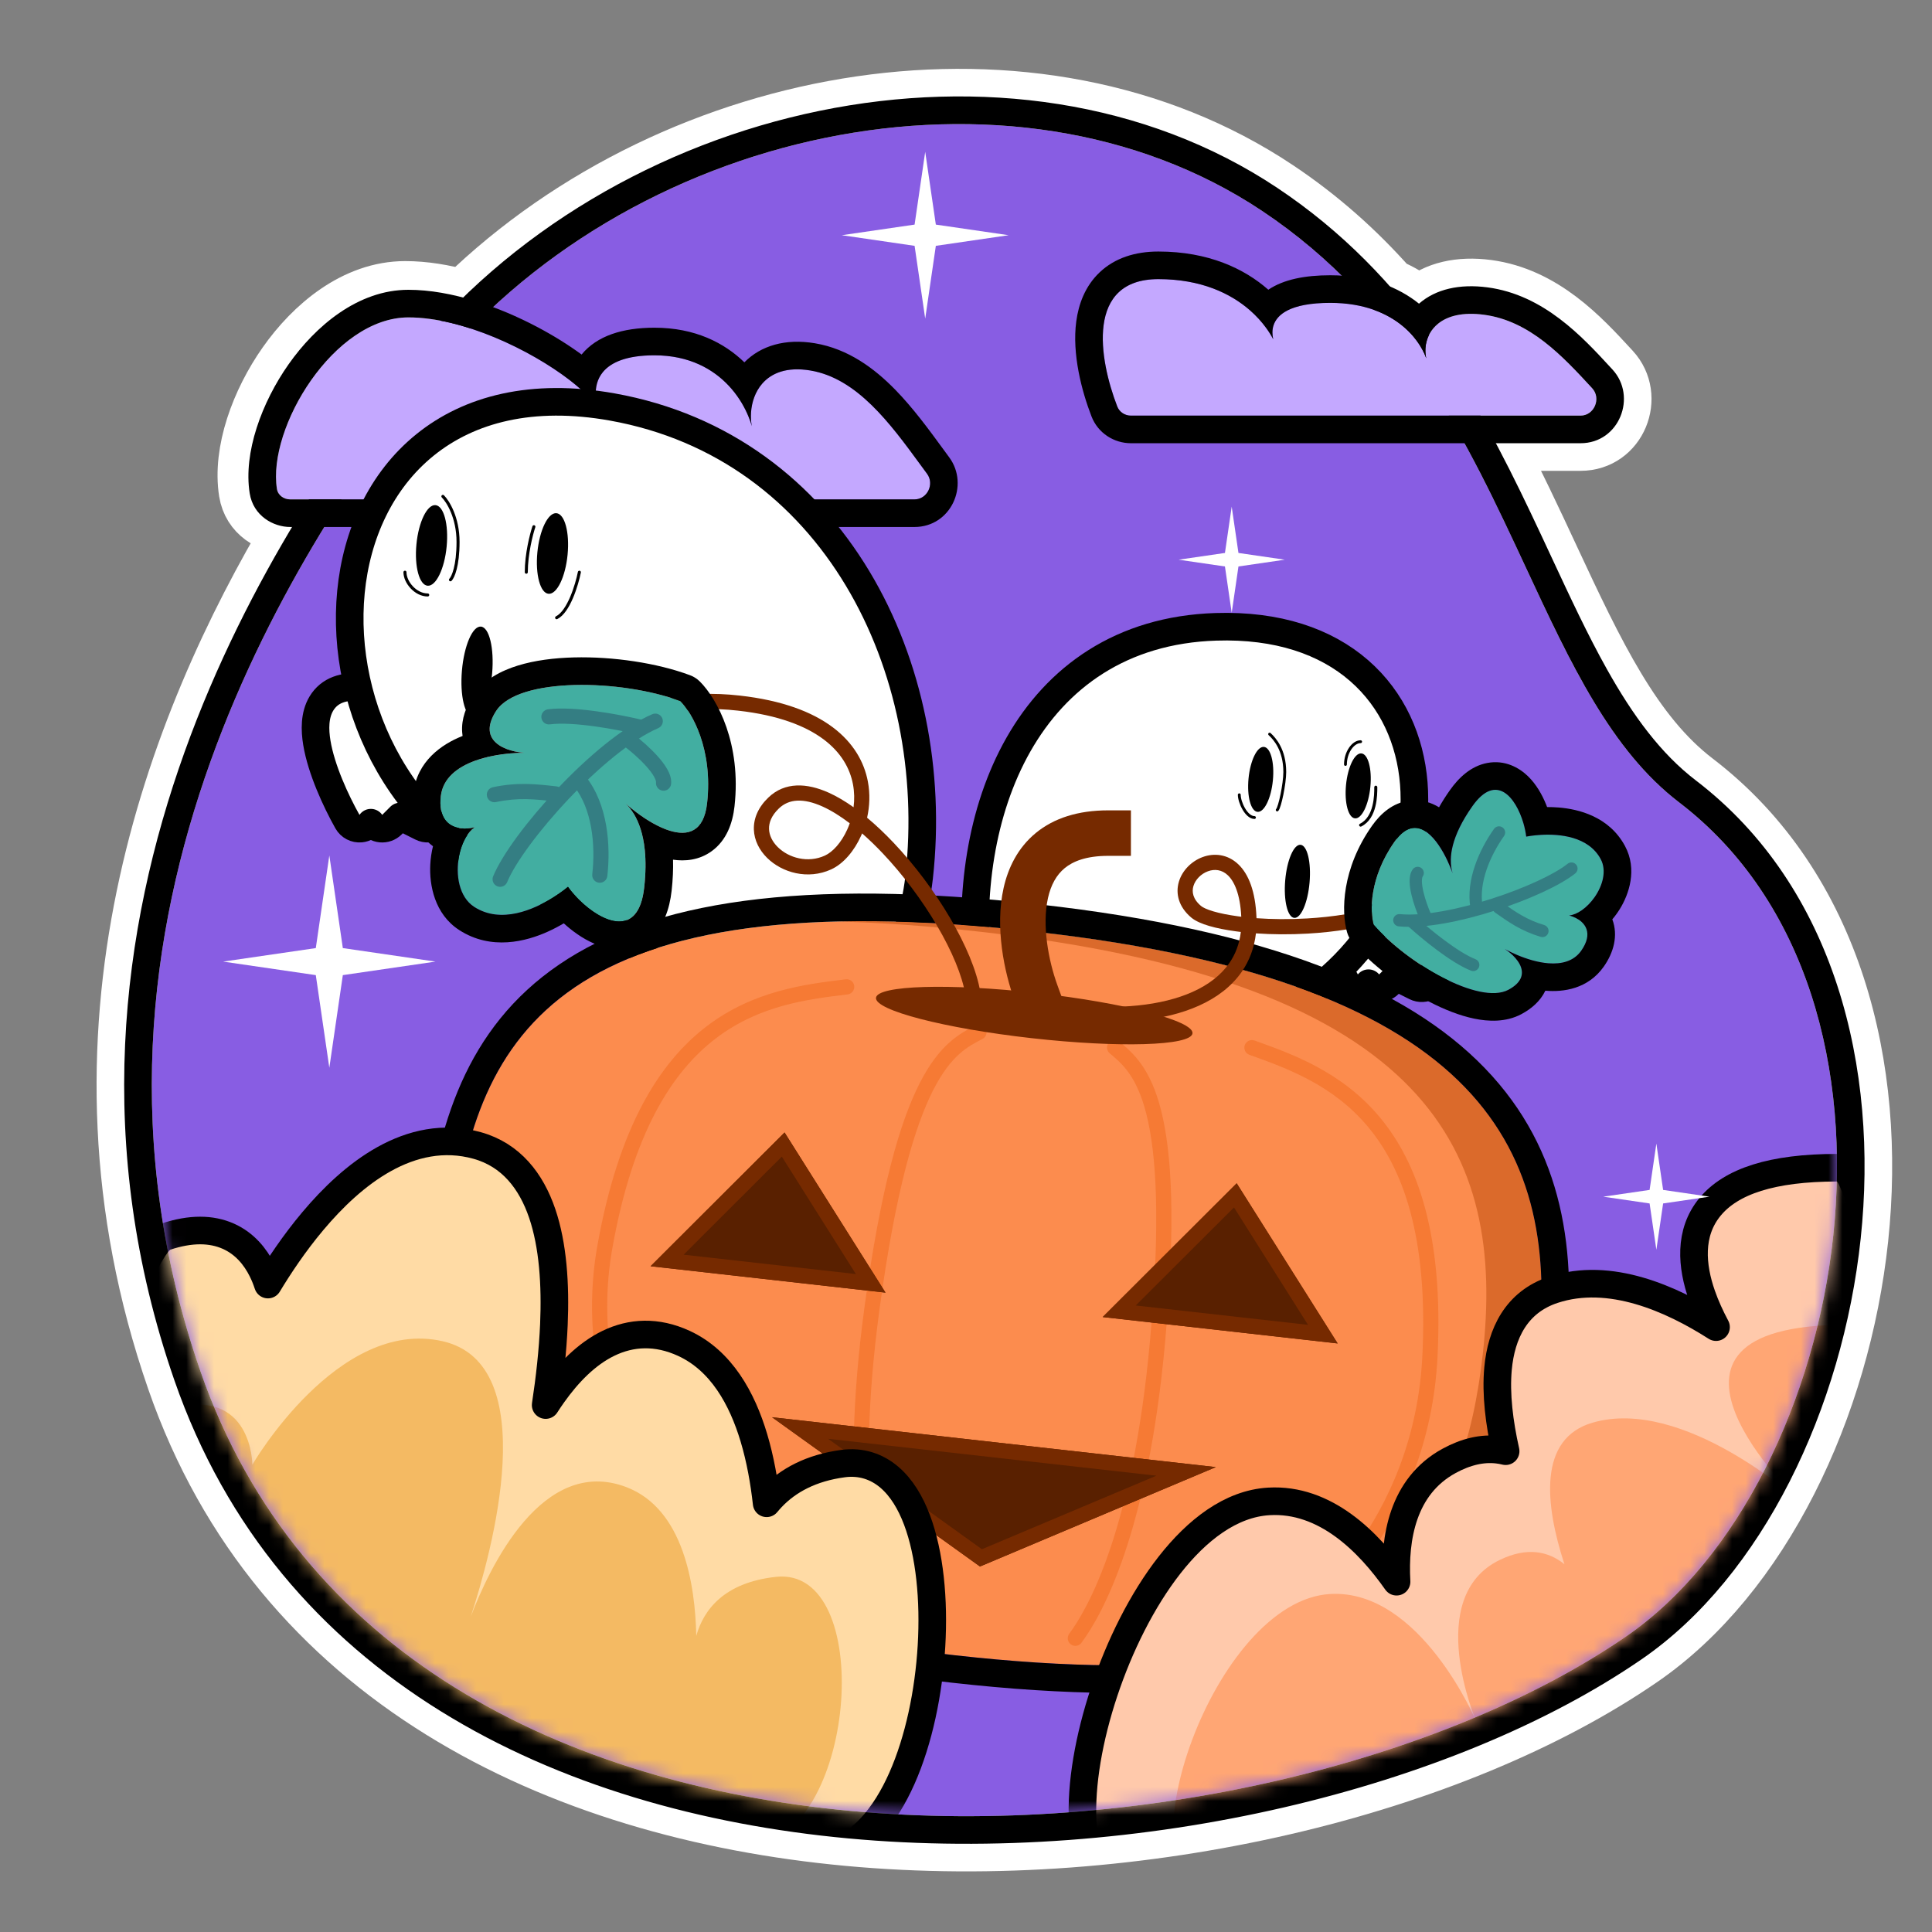 <svg width="140" height="140" viewBox="0 0 140 140" fill="none" xmlns="http://www.w3.org/2000/svg">
<rect x="0" y="0" width="140" height="140" fill="#808080" stroke="none"/>
<path d="M20.8 38.108H21.212C12.629 52.45 3.871 74.736 12.633 100.01C20.136 121.655 40.305 131.256 61.457 133.217C82.585 135.176 105.325 129.61 118.961 120.235C127.708 114.222 133.525 102.052 134.833 89.749C136.143 77.422 132.987 64.275 122.889 56.553C118.423 53.138 115.685 47.37 112.411 40.34L112.394 40.302C111.167 37.669 109.874 34.893 108.397 32.118H114.532C117.346 32.118 118.648 28.734 116.849 26.781C116.8 26.728 116.751 26.675 116.702 26.621C114.673 24.416 111.863 21.363 107.793 20.824C105.767 20.556 104.037 20.948 102.826 22.005C102.238 21.533 101.542 21.105 100.729 20.763C98.433 18.17 95.756 15.747 92.561 13.617C75.057 1.948 49.182 6.366 33.572 21.547C32.183 21.163 30.748 20.92 29.361 20.92C25.697 20.92 22.616 23.561 20.676 26.319C18.729 29.087 17.392 32.722 17.857 35.663C18.116 37.302 19.571 38.108 20.8 38.108Z" fill="white" stroke="white" stroke-width="4"/>
<path d="M91.452 15.281C73.319 3.192 45.294 9.237 31.007 27.37C22.398 38.543 3.093 66.385 14.522 99.354C28.809 140.567 91.452 136.72 117.828 118.587C134.06 107.427 140.357 72.429 121.674 58.142C110.292 49.438 109.585 27.37 91.452 15.281Z" fill="#885DE3"/>
<path fill-rule="evenodd" clip-rule="evenodd" d="M29.423 26.149L29.436 26.132C44.267 7.309 73.429 0.862 92.561 13.617C102.105 19.98 107.007 28.948 110.9 37.121C111.433 38.238 111.942 39.333 112.44 40.402C113.789 43.298 115.052 46.009 116.445 48.496C118.336 51.872 120.354 54.615 122.889 56.553C132.987 64.275 136.143 77.422 134.833 89.749C133.525 102.052 127.707 114.222 118.961 120.235C105.325 129.61 82.585 135.176 61.457 133.217C40.305 131.256 20.136 121.655 12.633 100.01C0.832 65.971 20.796 37.346 29.423 26.149ZM31.007 27.37C22.398 38.543 3.093 66.385 14.522 99.354C28.809 140.567 91.452 136.72 117.828 118.587C134.06 107.427 140.357 72.429 121.674 58.142C116.739 54.368 113.81 48.081 110.598 41.184C106.402 32.176 101.722 22.128 91.452 15.281C73.319 3.192 45.294 9.237 31.007 27.37Z" fill="black"/>
<path d="M80.96 29.453C79.63 26.011 78.666 20.227 83.941 20.227C88.791 20.227 91.311 22.778 92.264 24.585C91.984 23.411 92.588 21.947 96.396 21.947C100.866 21.947 102.827 24.47 103.351 25.966C103.012 24.511 103.978 22.337 107.531 22.807C110.86 23.248 113.23 25.805 115.378 28.136C116.05 28.866 115.524 30.118 114.532 30.118H81.951C81.515 30.118 81.117 29.861 80.96 29.453Z" fill="#C4A8FF"/>
<path fill-rule="evenodd" clip-rule="evenodd" d="M92.264 24.585C92.187 24.262 92.177 23.916 92.282 23.585C92.413 23.176 92.721 22.789 93.297 22.494C93.946 22.162 94.935 21.947 96.396 21.947C98.836 21.947 100.529 22.699 101.648 23.625C102.205 24.086 102.62 24.59 102.914 25.066C103.112 25.386 103.255 25.693 103.351 25.966C103.278 25.654 103.265 25.31 103.325 24.966C103.421 24.413 103.703 23.86 104.224 23.444C104.894 22.908 105.96 22.599 107.531 22.807C110.86 23.248 113.23 25.805 115.378 28.136C116.05 28.866 115.524 30.118 114.532 30.118H81.951C81.515 30.118 81.117 29.861 80.96 29.453C79.63 26.011 78.666 20.227 83.941 20.227C87.033 20.227 89.178 21.264 90.574 22.484C91.041 22.892 91.424 23.321 91.731 23.739C91.945 24.03 92.122 24.316 92.264 24.585ZM91.907 20.994C93.026 20.244 94.567 19.947 96.396 19.947C99.267 19.947 101.37 20.835 102.826 22.005C104.036 20.948 105.767 20.556 107.793 20.824C111.863 21.363 114.673 24.416 116.702 26.621C116.751 26.675 116.8 26.728 116.849 26.781C118.648 28.734 117.346 32.118 114.532 32.118H81.951C80.739 32.118 79.567 31.399 79.094 30.174C78.387 28.344 77.672 25.658 77.991 23.283C78.156 22.057 78.621 20.74 79.689 19.731C80.779 18.7 82.248 18.227 83.941 18.227C87.571 18.227 90.174 19.471 91.907 20.994Z" fill="black"/>
<path d="M20.068 35.431C19.366 30.99 24.204 23 29.596 23C34.942 23 42.037 27.328 43.381 29.686C42.839 28.143 43.049 25.747 47.421 25.747C51.957 25.747 53.946 28.971 54.478 30.883C54.134 29.023 55.114 26.246 58.719 26.846C62.355 27.453 64.864 31.191 67.177 34.331C67.73 35.082 67.196 36.188 66.264 36.188H21.036C20.568 36.188 20.141 35.893 20.068 35.431Z" fill="#C4A8FF"/>
<path fill-rule="evenodd" clip-rule="evenodd" d="M43.38 29.686C43.275 29.384 43.197 29.049 43.175 28.707C43.135 28.108 43.26 27.484 43.687 26.964C44.266 26.26 45.398 25.747 47.42 25.747C49.953 25.747 51.691 26.752 52.826 27.972C53.417 28.608 53.844 29.302 54.134 29.944C54.284 30.276 54.397 30.594 54.478 30.883C54.42 30.569 54.399 30.229 54.423 29.884C54.473 29.151 54.721 28.394 55.226 27.809C55.894 27.035 57.013 26.562 58.719 26.846C62.114 27.412 64.526 30.709 66.714 33.7C66.869 33.912 67.023 34.123 67.177 34.331C67.73 35.082 67.196 36.188 66.264 36.188H21.036C20.568 36.188 20.141 35.893 20.068 35.431C19.366 30.99 24.204 23 29.596 23C33.536 23 38.426 25.351 41.264 27.531C41.873 28 42.388 28.46 42.778 28.887C43.036 29.17 43.24 29.439 43.38 29.686ZM42.144 25.691C43.257 24.333 45.12 23.747 47.42 23.747C50.377 23.747 52.492 24.851 53.94 26.255C55.137 25.043 56.913 24.518 59.048 24.874C61.466 25.277 63.367 26.698 64.875 28.241C66.172 29.569 67.33 31.153 68.338 32.532C68.491 32.742 68.641 32.947 68.787 33.145C70.264 35.151 68.916 38.188 66.264 38.188H21.036C19.806 38.188 18.351 37.382 18.093 35.743C17.628 32.802 18.964 29.167 20.911 26.4C22.852 23.641 25.932 21 29.596 21C32.73 21 36.176 22.241 38.922 23.689C40.102 24.312 41.202 24.998 42.144 25.691Z" fill="black"/>
<path d="M25.177 59.539C25.371 59.883 25.75 60.081 26.143 60.044C26.443 60.015 26.708 59.855 26.873 59.615C27.039 59.857 27.305 60.014 27.598 60.044C27.896 60.073 28.192 59.967 28.404 59.755L28.993 59.166L30.547 59.943C30.857 60.098 31.225 60.081 31.52 59.899C31.814 59.717 31.994 59.395 31.994 59.048C31.994 57.67 31.733 55.574 30.92 53.727C30.107 51.88 28.639 50.088 26.159 49.812C24.933 49.676 23.874 50.009 23.29 50.981C22.785 51.821 22.806 52.894 22.96 53.826C23.277 55.748 24.334 58.04 25.177 59.539Z" fill="white" stroke="black" stroke-width="2" stroke-linecap="round" stroke-linejoin="round"/>
<path d="M48.162 92.305C48.024 92.813 48.303 93.341 48.801 93.513C49.299 93.685 49.845 93.441 50.049 92.956C50.268 92.435 50.479 91.905 50.681 91.365C51.428 89.875 52.679 88.096 54.21 86.051C54.707 85.387 55.234 84.695 55.777 83.981C56.899 82.507 58.093 80.938 59.25 79.323C62.677 74.538 65.994 69.064 66.606 63.555C68.292 48.385 60.431 32.361 44.358 29.49C38.569 28.457 34.014 29.64 30.795 32.244C27.593 34.834 25.837 38.729 25.432 42.894C24.623 51.19 29.146 60.903 38.9 64.386C45.901 66.886 49.177 71.094 50.351 75.755C51.539 80.477 50.606 85.814 48.843 90.569C48.551 91.161 48.316 91.742 48.162 92.305Z" fill="white" stroke="black" stroke-width="2" stroke-linecap="round" stroke-linejoin="round"/>
<path d="M32.093 35.969C32.459 36.336 33.192 37.508 33.192 39.267C33.192 41.025 32.825 41.831 32.642 42.014" stroke="black" stroke-width="0.22" stroke-linecap="round" stroke-linejoin="round"/>
<path d="M29.345 41.465C29.345 42.197 30.114 43.113 30.994 43.113" stroke="black" stroke-width="0.22" stroke-linecap="round" stroke-linejoin="round"/>
<path d="M38.687 38.167C38.504 38.717 38.137 40.146 38.137 41.465" stroke="black" stroke-width="0.22" stroke-linecap="round" stroke-linejoin="round"/>
<path d="M41.984 41.465C41.8 42.38 41.214 44.322 40.335 44.761" stroke="black" stroke-width="0.22" stroke-linecap="round" stroke-linejoin="round"/>
<ellipse rx="1.098" ry="2.935" transform="matrix(0.997 0.076 -0.096 0.995 31.271 39.524)" fill="black"/>
<ellipse cx="34.568" cy="48.69" rx="1.099" ry="3.297" transform="rotate(4.897 34.568 48.69)" fill="black"/>
<ellipse rx="1.098" ry="2.935" transform="matrix(0.997 0.076 -0.096 0.995 40.035 40.108)" fill="black"/>
<path d="M97.523 71.1C97.717 71.445 98.096 71.643 98.489 71.606C98.758 71.58 99 71.447 99.166 71.246C99.333 71.449 99.575 71.579 99.839 71.605C100.137 71.635 100.433 71.529 100.645 71.317L101.164 70.798L102.577 71.505C102.887 71.66 103.255 71.643 103.55 71.461C103.845 71.279 104.024 70.957 104.024 70.61C104.024 69.314 103.779 67.342 103.013 65.603C102.247 63.863 100.859 62.161 98.505 61.9C97.342 61.771 96.321 62.087 95.757 63.025C95.273 63.832 95.295 64.856 95.44 65.732C95.738 67.542 96.732 69.695 97.523 71.1Z" fill="white" stroke="black" stroke-width="2" stroke-linecap="round" stroke-linejoin="round"/>
<path d="M80.333 94.502C80.471 95.01 80.192 95.539 79.694 95.711C79.197 95.883 78.651 95.639 78.446 95.154C78.12 94.379 77.861 93.59 77.673 92.792C77.286 91.714 76.812 90.48 76.291 89.123C76.18 88.834 76.067 88.54 75.952 88.241C75.291 86.516 74.577 84.629 73.895 82.672C72.536 78.771 71.288 74.538 70.861 70.704C70.218 64.926 71.064 58.762 73.803 53.949C76.569 49.089 81.254 45.642 88.101 45.422C92.587 45.277 96.063 46.486 98.49 48.599C100.913 50.709 102.197 53.639 102.448 56.762C102.946 62.978 99.37 70.06 92.336 73.572C81.813 78.826 78.173 85.955 79.595 92.227C79.897 93.074 80.152 93.843 80.333 94.502Z" fill="white" stroke="black" stroke-width="2" stroke-linecap="round" stroke-linejoin="round"/>
<path d="M92.001 53.197C92.368 53.53 93.1 54.346 93.1 55.944C93.1 56.793 92.734 58.525 92.551 58.692" stroke="black" stroke-width="0.206" stroke-linecap="round" stroke-linejoin="round"/>
<path d="M89.803 57.593C89.803 58.142 90.316 59.241 90.903 59.241" stroke="black" stroke-width="0.206" stroke-linecap="round" stroke-linejoin="round"/>
<path d="M98.596 53.746C98.046 53.746 97.497 54.515 97.497 55.395" stroke="black" stroke-width="0.206" stroke-linecap="round" stroke-linejoin="round"/>
<ellipse rx="0.885" ry="2.366" transform="matrix(0.997 0.076 -0.096 0.995 91.356 56.477)" fill="black"/>
<ellipse cx="94.014" cy="63.865" rx="0.886" ry="2.658" transform="rotate(4.897 94.014 63.865)" fill="black"/>
<ellipse rx="0.885" ry="2.366" transform="matrix(0.997 0.076 -0.096 0.995 98.42 56.948)" fill="black"/>
<path d="M99.695 57.043C99.695 57.593 99.695 59.241 98.596 59.791" stroke="black" stroke-width="0.22" stroke-linecap="round" stroke-linejoin="round"/>
<path d="M111.445 98.152C109.819 112.628 102.493 123.688 69.184 119.945C37.512 116.387 31.186 103.792 32.812 89.317C34.439 74.841 40.672 63.658 75.074 67.523C107.838 71.205 113.072 83.676 111.445 98.152Z" fill="#FC8C4E"/>
<path fill-rule="evenodd" clip-rule="evenodd" d="M79.127 120.655C104.015 121.25 109.995 111.059 111.445 98.152C113.072 83.676 107.838 71.205 75.074 67.523C69.562 66.904 64.773 66.671 60.611 66.776C63.772 66.85 67.249 67.094 71.074 67.523C103.838 71.205 109.072 83.676 107.445 98.152C106.076 110.337 100.67 120.102 79.127 120.655Z" fill="#DB6A2B"/>
<path fill-rule="evenodd" clip-rule="evenodd" d="M103.3 117.548C96.505 122.05 85.758 123.82 68.96 121.933C52.95 120.134 42.901 116.015 37.089 110.13C31.18 104.149 29.972 96.688 30.825 89.093C31.658 81.68 33.726 74.513 40.528 69.888C47.203 65.349 57.975 63.59 75.298 65.536C91.833 67.394 101.907 71.508 107.595 77.401C113.384 83.398 114.278 90.851 113.433 98.376C112.591 105.864 110.219 112.964 103.3 117.548ZM69.184 119.945C102.493 123.688 109.819 112.628 111.445 98.152C113.072 83.676 107.838 71.205 75.074 67.523C40.672 63.658 34.439 74.841 32.813 89.317C31.186 103.792 37.512 116.387 69.184 119.945Z" fill="black"/>
<path fill-rule="evenodd" clip-rule="evenodd" d="M61.901 71.445C61.937 71.746 61.722 72.02 61.421 72.057C58.53 72.408 55.046 72.834 51.893 75.229C48.754 77.613 45.859 82.022 44.359 90.528C43.414 95.882 44.457 100.949 46.119 104.978C47.788 109.024 50.053 111.956 51.471 113.06C51.711 113.246 51.754 113.591 51.567 113.831C51.381 114.07 51.036 114.113 50.796 113.927C49.177 112.668 46.817 109.551 45.103 105.397C43.383 101.227 42.287 95.945 43.276 90.337C44.807 81.661 47.798 76.959 51.228 74.354C54.623 71.775 58.366 71.32 61.234 70.972L61.289 70.966C61.59 70.929 61.864 71.144 61.901 71.445Z" fill="#F47730" fill-opacity="0.85"/>
<path fill-rule="evenodd" clip-rule="evenodd" d="M71.428 74.549C71.566 74.819 71.46 75.15 71.19 75.289C70.653 75.564 70.101 75.848 69.513 76.376C68.926 76.904 68.282 77.696 67.618 79.001C66.284 81.627 64.894 86.282 63.73 94.894C61.873 108.631 63.826 114.943 64.714 116.953C64.837 117.23 64.711 117.555 64.434 117.677C64.156 117.8 63.832 117.674 63.709 117.397C62.717 115.152 60.765 108.625 62.641 94.747C63.809 86.099 65.219 81.296 66.639 78.503C67.353 77.099 68.075 76.192 68.779 75.559C69.475 74.934 70.133 74.596 70.67 74.32L70.688 74.311C70.958 74.173 71.289 74.279 71.428 74.549Z" fill="#F47730" fill-opacity="0.85"/>
<path fill-rule="evenodd" clip-rule="evenodd" d="M90.203 75.731C90.1 76.017 90.249 76.332 90.534 76.434C93.276 77.418 96.578 78.607 99.121 81.642C101.652 84.663 103.496 89.605 103.072 98.231C102.483 110.212 94.47 117.064 91.136 118.623C90.862 118.751 90.743 119.078 90.871 119.353C91 119.628 91.327 119.747 91.602 119.618C95.239 117.917 103.557 110.74 104.17 98.285C104.603 89.486 102.73 84.238 99.963 80.936C97.225 77.668 93.677 76.394 90.958 75.418L90.906 75.4C90.62 75.297 90.305 75.446 90.203 75.731Z" fill="#F47730" fill-opacity="0.85"/>
<path fill-rule="evenodd" clip-rule="evenodd" d="M80.347 75.552C80.152 75.784 80.182 76.131 80.415 76.326C80.877 76.713 81.352 77.112 81.808 77.758C82.263 78.403 82.716 79.318 83.073 80.738C83.792 83.595 84.114 88.442 83.338 97.097C82.099 110.904 78.795 116.625 77.482 118.387C77.301 118.631 77.352 118.975 77.595 119.156C77.838 119.338 78.183 119.287 78.364 119.044C79.829 117.075 83.181 111.143 84.432 97.195C85.212 88.504 84.904 83.508 84.139 80.47C83.755 78.942 83.252 77.897 82.706 77.124C82.166 76.36 81.599 75.885 81.136 75.497L81.121 75.484C80.888 75.289 80.542 75.319 80.347 75.552Z" fill="#F47730" fill-opacity="0.85"/>
<path d="M86.413 74.88C86.311 75.785 81.094 75.941 74.761 75.23C68.428 74.518 63.376 73.208 63.478 72.303C63.58 71.398 68.796 71.242 75.129 71.953C81.463 72.665 86.514 73.975 86.413 74.88Z" fill="#762A00"/>
<path fill-rule="evenodd" clip-rule="evenodd" d="M81.95 62.018L80.302 62.018C78.701 62.018 77.743 62.422 77.152 62.908C76.554 63.4 76.154 64.121 75.941 65.07C75.499 67.046 75.972 69.594 76.621 71.385L77.183 72.934L74.084 74.058L73.522 72.509C72.771 70.44 72.087 67.199 72.724 64.35C73.051 62.888 73.749 61.437 75.058 60.361C76.373 59.28 78.13 58.721 80.302 58.721L81.951 58.721L81.95 62.018Z" fill="#762A00"/>
<path d="M56.852 82.064L64.167 93.669L47.143 91.756L56.852 82.064Z" fill="#592000"/>
<path fill-rule="evenodd" clip-rule="evenodd" d="M56.852 82.064L47.143 91.756L64.167 93.669L56.852 82.064ZM56.655 83.813L49.537 90.919L62.019 92.322L56.655 83.813Z" fill="#762A00"/>
<path d="M89.615 85.746L96.931 97.351L79.906 95.438L89.615 85.746Z" fill="#592000"/>
<path fill-rule="evenodd" clip-rule="evenodd" d="M89.615 85.746L79.906 95.438L96.931 97.351L89.615 85.746ZM89.419 87.495L82.3 94.601L94.782 96.003L89.419 87.495Z" fill="#762A00"/>
<path d="M71.012 113.515L55.946 102.699L88.103 106.312L71.012 113.515Z" fill="#592000"/>
<path fill-rule="evenodd" clip-rule="evenodd" d="M71.153 112.263L83.797 106.934L60.006 104.261L71.153 112.263ZM71.012 113.515L88.103 106.312L55.946 102.699L71.012 113.515Z" fill="#762A00"/>
<path fill-rule="evenodd" clip-rule="evenodd" d="M45.692 52.077C47.163 50.754 49.694 49.964 53.604 50.404C56.658 50.747 58.841 51.577 60.335 52.694C61.838 53.818 62.621 55.215 62.888 56.627C63.059 57.53 63.019 58.428 62.833 59.255C63.485 59.798 64.132 60.413 64.757 61.073C66.287 62.688 67.722 64.609 68.841 66.51C69.954 68.403 70.776 70.315 71.042 71.91C71.092 72.209 70.89 72.492 70.591 72.542C70.291 72.592 70.008 72.39 69.958 72.09C69.724 70.685 68.976 68.906 67.894 67.067C66.816 65.235 65.43 63.382 63.96 61.829C63.467 61.309 62.968 60.826 62.471 60.391C62.449 60.444 62.427 60.495 62.404 60.547C61.906 61.661 61.12 62.593 60.229 63C58.539 63.772 56.668 63.237 55.583 62.161C55.034 61.616 54.654 60.903 54.628 60.11C54.602 59.305 54.942 58.498 55.681 57.79C56.884 56.637 58.486 56.74 60.036 57.433C60.631 57.7 61.241 58.061 61.852 58.496C61.922 57.956 61.915 57.393 61.809 56.832C61.592 55.691 60.961 54.534 59.677 53.574C58.385 52.608 56.407 51.824 53.482 51.496C49.747 51.076 47.579 51.858 46.427 52.894C45.276 53.929 45.061 55.282 45.336 56.228C45.42 56.519 45.253 56.824 44.961 56.909C44.67 56.993 44.365 56.826 44.28 56.534C43.89 55.193 44.22 53.401 45.692 52.077ZM61.576 59.658C60.891 59.137 60.221 58.72 59.587 58.436C58.222 57.826 57.175 57.88 56.441 58.583C55.89 59.112 55.712 59.63 55.727 60.074C55.742 60.529 55.962 60.989 56.357 61.38C57.157 62.175 58.547 62.56 59.772 62C60.338 61.742 60.968 61.065 61.401 60.098C61.464 59.956 61.523 59.809 61.576 59.658Z" fill="#762A00"/>
<path fill-rule="evenodd" clip-rule="evenodd" d="M105.197 63.283C105.414 63.495 105.418 63.843 105.207 64.06C104.025 65.272 102.358 66.109 100.54 66.673C98.717 67.238 96.704 67.539 94.787 67.651C93.459 67.729 92.168 67.716 91.01 67.635C90.888 68.696 90.532 69.626 89.978 70.425C89.235 71.496 88.158 72.298 86.89 72.87C84.366 74.008 81.006 74.272 77.676 73.898C77.374 73.864 77.157 73.592 77.191 73.291C77.225 72.989 77.497 72.772 77.798 72.806C81.021 73.168 84.16 72.895 86.438 71.868C87.571 71.357 88.471 70.668 89.075 69.798C89.516 69.163 89.811 68.414 89.915 67.533C89.792 67.519 89.672 67.503 89.554 67.487C88.816 67.388 88.157 67.256 87.62 67.098C87.099 66.944 86.631 66.749 86.324 66.491C85.411 65.722 85.168 64.756 85.428 63.887C85.676 63.062 86.357 62.396 87.153 62.104C87.969 61.804 88.95 61.887 89.731 62.629C90.487 63.347 90.973 64.605 91.049 66.478C91.05 66.497 91.051 66.516 91.051 66.536C92.169 66.616 93.425 66.63 94.723 66.554C96.576 66.446 98.498 66.155 100.215 65.623C101.937 65.089 103.414 64.324 104.42 63.293C104.632 63.076 104.98 63.071 105.197 63.283ZM89.947 66.43C89.864 64.752 89.427 63.856 88.974 63.426C88.537 63.011 88.012 62.959 87.531 63.136C87.029 63.32 86.62 63.741 86.481 64.203C86.356 64.622 86.429 65.143 87.032 65.65C87.158 65.757 87.444 65.9 87.93 66.043C88.399 66.181 88.999 66.303 89.701 66.398C89.782 66.409 89.864 66.42 89.947 66.43Z" fill="#762A00"/>
<path d="M35.954 51.516C37.559 49.042 45.059 49.221 49.305 50.804C50.134 51.634 51.68 54.278 51.238 58.209C50.809 62.024 47.231 59.898 45.339 58.233C45.943 58.811 47.123 60.382 46.679 64.333C46.188 68.701 42.591 66.269 41.157 64.265C41.157 64.265 37.275 67.605 34.359 65.713C32.547 64.538 33.004 60.914 34.403 59.944C33.214 60.247 31.694 59.901 31.942 57.7C32.22 55.227 35.741 54.562 37.99 54.548C36.72 54.466 34.512 53.738 35.954 51.516Z" fill="#42AEA1"/>
<path fill-rule="evenodd" clip-rule="evenodd" d="M37.99 54.548C37.693 54.529 37.345 54.475 37.005 54.374C36.211 54.14 35.456 53.655 35.483 52.782C35.495 52.427 35.635 52.008 35.954 51.516C37.559 49.042 45.059 49.221 49.305 50.804C50.134 51.634 51.68 54.278 51.238 58.209C51.005 60.285 49.839 60.602 48.52 60.191C47.717 59.941 46.856 59.421 46.115 58.864C45.837 58.654 45.575 58.44 45.339 58.233C45.514 58.4 45.738 58.652 45.956 59.02C46.285 59.576 46.603 60.399 46.725 61.605C46.8 62.356 46.8 63.256 46.679 64.333C46.265 68.015 43.644 66.865 41.972 65.213C41.661 64.905 41.382 64.58 41.157 64.265C41.157 64.265 40.733 64.63 40.059 65.05C38.696 65.901 36.311 66.979 34.359 65.713C33.263 65.002 32.997 63.394 33.268 62.02C33.364 61.533 33.528 61.075 33.746 60.697C33.929 60.38 34.151 60.118 34.403 59.944C34.081 60.026 33.735 60.06 33.406 60.023C32.938 59.971 32.504 59.772 32.227 59.359C31.98 58.992 31.857 58.455 31.942 57.7C32.088 56.398 33.133 55.597 34.418 55.129C35.235 54.831 36.149 54.667 36.991 54.595C37.34 54.565 37.677 54.55 37.99 54.548ZM31.375 61.321C30.173 60.438 29.785 58.986 29.954 57.477C30.215 55.159 32.007 53.934 33.486 53.344C33.497 53.34 33.509 53.335 33.52 53.331C33.506 53.236 33.496 53.14 33.489 53.041C33.429 52.087 33.775 51.2 34.277 50.427C35.054 49.228 36.361 48.587 37.532 48.227C38.758 47.849 40.173 47.675 41.589 47.639C44.407 47.567 47.604 48.035 50.004 48.93C50.273 49.03 50.518 49.188 50.721 49.392C51.985 50.658 53.734 53.906 53.225 58.433C53.087 59.667 52.643 60.895 51.582 61.671C50.653 62.351 49.612 62.419 48.771 62.296C48.79 62.977 48.76 63.728 48.667 64.556C48.519 65.868 48.096 67.152 47.087 67.987C45.993 68.893 44.706 68.881 43.743 68.618C42.81 68.362 41.965 67.829 41.299 67.291C41.147 67.168 40.998 67.04 40.853 66.908C40.503 67.115 40.105 67.329 39.669 67.523C38.144 68.207 35.603 68.904 33.27 67.391C31.486 66.233 31.101 64.125 31.18 62.645C31.203 62.202 31.269 61.755 31.375 61.321Z" fill="black"/>
<path fill-rule="evenodd" clip-rule="evenodd" d="M47.987 52.04C48.108 52.319 47.979 52.642 47.7 52.763C45.774 53.594 43.331 55.648 41.193 57.911C39.053 60.175 37.319 62.54 36.751 63.922C36.635 64.203 36.314 64.337 36.033 64.221C35.753 64.106 35.619 63.785 35.734 63.504C36.383 61.926 38.235 59.441 40.394 57.156C42.555 54.87 45.124 52.677 47.265 51.754C47.544 51.633 47.867 51.762 47.987 52.04Z" fill="#347E83"/>
<path fill-rule="evenodd" clip-rule="evenodd" d="M43.264 51.549C44.518 51.723 45.725 51.971 46.458 52.147C46.753 52.218 46.935 52.515 46.864 52.81C46.792 53.105 46.496 53.287 46.201 53.216C45.498 53.047 44.327 52.806 43.113 52.638C41.884 52.468 40.669 52.38 39.849 52.49C39.549 52.53 39.272 52.319 39.232 52.018C39.192 51.717 39.403 51.441 39.704 51.4C40.681 51.27 42.024 51.377 43.264 51.549Z" fill="#347E83"/>
<path fill-rule="evenodd" clip-rule="evenodd" d="M45.224 53.379C45.408 53.137 45.753 53.091 45.994 53.275C46.438 53.614 47.095 54.178 47.636 54.779C47.906 55.078 48.161 55.403 48.344 55.726C48.519 56.033 48.675 56.418 48.63 56.811C48.596 57.112 48.325 57.329 48.023 57.295C47.721 57.261 47.504 56.989 47.538 56.688C47.543 56.644 47.526 56.511 47.389 56.269C47.26 56.041 47.062 55.783 46.819 55.514C46.336 54.977 45.733 54.459 45.327 54.149C45.086 53.965 45.04 53.62 45.224 53.379Z" fill="#347E83"/>
<path fill-rule="evenodd" clip-rule="evenodd" d="M40.297 56.98L40.317 56.982C40.618 57.016 40.835 57.288 40.801 57.59C40.768 57.891 40.496 58.108 40.194 58.074C38.74 57.911 37.544 57.779 35.94 58.121C35.643 58.184 35.351 57.995 35.288 57.698C35.225 57.401 35.414 57.109 35.711 57.046C37.498 56.666 38.847 56.817 40.297 56.98Z" fill="#347E83"/>
<path fill-rule="evenodd" clip-rule="evenodd" d="M41.673 56.191C41.911 56.002 42.256 56.04 42.446 56.278C44.037 58.271 44.261 61.245 44.01 63.48C43.976 63.781 43.704 63.998 43.403 63.965C43.101 63.931 42.884 63.659 42.918 63.357C43.158 61.223 42.904 58.614 41.587 56.963C41.397 56.726 41.436 56.38 41.673 56.191Z" fill="#347E83"/>
<path d="M109.305 71.723C107.196 72.853 101.935 69.791 99.537 67.005C99.273 66.091 99.208 63.607 101.06 60.985C102.857 58.442 104.569 61.353 105.262 63.277C105.06 62.629 104.835 61.051 106.696 58.417C108.755 55.504 110.36 58.64 110.595 60.625C110.595 60.625 114.661 59.771 115.993 62.256C116.821 63.8 115.079 66.197 113.705 66.34C114.668 66.589 115.613 67.43 114.577 68.897C113.411 70.546 110.648 69.641 109.044 68.771C109.915 69.326 111.199 70.707 109.305 71.723Z" fill="#42AEA1"/>
<path fill-rule="evenodd" clip-rule="evenodd" d="M109.045 68.771C109.293 68.929 109.574 69.154 109.806 69.419C110.285 69.965 110.553 70.68 109.881 71.32C109.736 71.459 109.546 71.594 109.305 71.723C107.196 72.853 101.935 69.791 99.537 67.005C99.273 66.091 99.208 63.607 101.06 60.985C101.912 59.78 102.745 59.8 103.459 60.359C104.022 60.8 104.512 61.577 104.879 62.353C105.028 62.669 105.157 62.984 105.262 63.277C105.193 63.056 105.122 62.727 105.131 62.285C105.143 61.703 105.296 60.926 105.779 59.941C106.006 59.479 106.305 58.971 106.697 58.417C108.431 55.961 109.845 57.804 110.386 59.632C110.487 59.973 110.558 60.313 110.595 60.625C110.595 60.625 111.039 60.532 111.682 60.497C112.985 60.425 115.102 60.592 115.994 62.256C116.439 63.088 116.14 64.167 115.554 65.008C115.289 65.387 114.967 65.718 114.628 65.955C114.323 66.17 114.005 66.308 113.705 66.34C114.029 66.423 114.351 66.574 114.596 66.793C114.923 67.086 115.114 67.5 114.99 68.038C114.93 68.296 114.799 68.582 114.577 68.897C114.038 69.659 113.159 69.876 112.21 69.803C111.454 69.744 110.653 69.501 109.946 69.204C109.621 69.067 109.316 68.918 109.045 68.771ZM116.835 66.618C117.277 67.805 116.925 69.039 116.21 70.051C115.074 71.659 113.303 71.904 111.982 71.79C111.604 72.575 110.944 73.114 110.25 73.486C109.113 74.095 107.827 74.022 106.82 73.813C105.757 73.592 104.649 73.147 103.61 72.609C101.543 71.539 99.413 69.927 98.021 68.31C97.833 68.092 97.695 67.836 97.615 67.56C97.18 66.054 97.229 62.942 99.427 59.831C100.039 58.965 100.917 58.172 102.122 58.016C102.981 57.905 103.712 58.156 104.279 58.499C104.5 58.104 104.76 57.691 105.063 57.263C105.705 56.354 106.582 55.515 107.766 55.289C109.058 55.043 110.087 55.632 110.723 56.249C111.337 56.845 111.754 57.606 112.028 58.276C112.056 58.345 112.083 58.414 112.109 58.483C112.376 58.482 112.662 58.491 112.958 58.515C114.349 58.629 116.597 59.149 117.756 61.311C118.665 63.006 118.039 64.81 117.373 65.88C117.214 66.137 117.033 66.385 116.835 66.618Z" fill="black"/>
<path fill-rule="evenodd" clip-rule="evenodd" d="M100.957 66.642C100.981 66.397 101.199 66.217 101.444 66.241C103.139 66.404 105.678 65.899 108.084 65.127C110.491 64.355 112.648 63.353 113.593 62.593C113.785 62.439 114.065 62.469 114.22 62.661C114.374 62.853 114.344 63.134 114.152 63.288C113.073 64.155 110.784 65.198 108.356 65.977C105.926 66.756 103.242 67.31 101.358 67.128C101.113 67.105 100.934 66.887 100.957 66.642Z" fill="#347E83"/>
<path fill-rule="evenodd" clip-rule="evenodd" d="M104.123 68.839C103.299 68.225 102.538 67.577 102.086 67.164C101.904 66.999 101.891 66.716 102.057 66.535C102.223 66.353 102.505 66.34 102.687 66.506C103.12 66.901 103.858 67.53 104.656 68.124C105.462 68.726 106.292 69.264 106.917 69.507C107.147 69.596 107.261 69.854 107.172 70.083C107.083 70.313 106.824 70.427 106.595 70.338C105.849 70.048 104.937 69.447 104.123 68.839Z" fill="#347E83"/>
<path fill-rule="evenodd" clip-rule="evenodd" d="M103.445 66.772C103.22 66.871 102.957 66.769 102.857 66.544C102.675 66.13 102.428 65.472 102.278 64.833C102.204 64.515 102.15 64.184 102.146 63.883C102.142 63.596 102.182 63.262 102.367 63C102.509 62.799 102.787 62.751 102.988 62.893C103.189 63.035 103.237 63.313 103.095 63.514C103.074 63.544 103.034 63.645 103.037 63.871C103.04 64.083 103.08 64.344 103.147 64.63C103.28 65.201 103.506 65.805 103.673 66.184C103.772 66.41 103.67 66.673 103.445 66.772Z" fill="#347E83"/>
<path fill-rule="evenodd" clip-rule="evenodd" d="M108.356 66.14L108.343 66.131C108.142 65.989 108.094 65.71 108.236 65.509C108.378 65.308 108.657 65.26 108.858 65.403C109.827 66.088 110.626 66.649 111.9 67.034C112.135 67.105 112.269 67.354 112.197 67.59C112.126 67.825 111.877 67.959 111.642 67.887C110.223 67.459 109.323 66.823 108.356 66.14Z" fill="#347E83"/>
<path fill-rule="evenodd" clip-rule="evenodd" d="M107.069 66.162C106.826 66.204 106.596 66.041 106.554 65.799C106.203 63.759 107.207 61.557 108.26 60.067C108.402 59.866 108.68 59.818 108.881 59.96C109.083 60.102 109.13 60.381 108.988 60.582C107.983 62.005 107.142 63.959 107.433 65.647C107.475 65.89 107.312 66.121 107.069 66.162Z" fill="#347E83"/>
<mask id="mask0_3614_3633" style="mask-type:alpha" maskUnits="userSpaceOnUse" x="11" y="8" width="123" height="124">
<path d="M91.452 15.281C73.319 3.192 45.294 9.237 31.007 27.37C22.398 38.543 3.093 66.385 14.522 99.354C28.809 140.567 91.452 136.72 117.828 118.587C134.06 107.427 140.357 72.429 121.674 58.142C110.292 49.438 109.585 27.37 91.452 15.281Z" fill="#551E67"/>
</mask>
<g mask="url(#mask0_3614_3633)">
<path d="M109.104 105.159C108.643 103.104 108.384 101.023 108.552 99.185C108.784 96.639 109.875 94.344 112.571 93.459C116.656 92.117 121.116 94.103 124.351 96.169C123.953 95.422 123.596 94.642 123.321 93.856C122.591 91.766 122.355 89.344 123.917 87.452C125.44 85.608 128.401 84.617 133.119 84.617C133.413 84.617 133.692 84.746 133.882 84.971C134.033 85.15 134.156 85.404 134.241 85.591C134.345 85.819 134.463 86.11 134.591 86.454C134.847 87.144 135.154 88.082 135.472 89.223C136.11 91.508 136.803 94.634 137.231 98.266C138.087 105.515 137.899 114.865 134.032 123.55C130.076 132.437 121.333 137.018 111.574 138.878C101.804 140.741 90.818 139.924 81.993 137.837C80.782 137.551 79.914 136.76 79.352 135.718C78.805 134.702 78.536 133.431 78.46 132.063C78.306 129.323 78.908 125.912 80.012 122.594C81.119 119.269 82.759 115.949 84.752 113.405C86.721 110.892 89.177 108.959 91.943 108.797C96.03 108.556 99.175 111.728 101.2 114.616C101.028 111.484 101.624 107.707 105.006 105.861C106.237 105.189 107.411 104.925 108.515 105.052C108.717 105.075 108.914 105.112 109.104 105.159Z" fill="#FFC9AB" stroke="black" stroke-width="2" stroke-linecap="round" stroke-linejoin="round"/>
<path d="M133.792 96C116.898 96 130.368 108.761 130.368 108.761C130.368 108.761 121.997 101.17 115.399 103.093C111.45 104.244 111.944 108.993 113.364 113.348C112.193 112.407 110.662 112.078 108.675 113.04C103.112 115.734 106.964 124.715 106.964 124.715C106.964 124.715 102.934 115.165 96.421 115.505C87.93 115.948 81.114 135.996 87.534 137.343C103.386 140.67 126.945 139.925 133.792 126.274C140.639 112.623 134.505 96.748 133.792 96Z" fill="#FFA674"/>
<path d="M55.554 108.934C55.379 107.362 55.091 105.729 54.631 104.192C53.779 101.34 52.268 98.597 49.56 97.347C47.585 96.436 45.731 96.546 44.09 97.341C42.496 98.113 41.16 99.498 40.06 101.046C39.882 101.297 39.708 101.554 39.54 101.816C39.832 99.904 40.055 97.914 40.138 95.977C40.261 93.092 40.076 90.24 39.29 87.928C38.495 85.593 37.036 83.689 34.572 83.005C32.136 82.328 29.843 82.877 27.84 83.991C25.853 85.096 24.103 86.781 22.669 88.487C21.314 90.099 20.207 91.771 19.416 93.085C19.302 92.739 19.162 92.385 18.988 92.038C18.51 91.082 17.747 90.115 16.543 89.58C15.328 89.04 13.824 89.008 12.008 89.614C11.861 89.663 11.727 89.746 11.617 89.855C10.33 91.142 4.685 100.944 13.637 117.953C18.209 126.639 26.014 130.982 34.481 133.035C42.924 135.083 52.118 134.88 59.642 134.421C59.687 134.419 59.733 134.413 59.777 134.404C62.333 133.893 64.154 131.576 65.357 128.862C66.584 126.094 67.302 122.625 67.499 119.277C67.695 115.939 67.379 112.608 66.447 110.135C65.98 108.898 65.332 107.802 64.446 107.046C63.529 106.266 62.395 105.884 61.098 106.056C58.781 106.364 57.102 107.275 55.923 108.515C55.793 108.652 55.67 108.792 55.554 108.934Z" fill="#FFDBA5" stroke="black" stroke-width="2" stroke-linecap="round" stroke-linejoin="round"/>
<path d="M12.374 102.07C18.286 100.444 18.286 106.135 18.286 106.135C18.286 106.135 24.486 95.451 32.082 97.192C39.404 98.87 35.644 112.464 34.11 117.157C35.464 113.594 39.301 105.444 45.386 107.761C49.541 109.343 50.379 114.861 50.454 118.542C50.978 116.68 52.44 114.68 56.225 114.265C63.409 113.478 62.138 132.558 54.747 133.777C41.28 134.455 22.228 134.346 14.345 121.989C6.461 109.631 11.553 102.747 12.374 102.07Z" fill="#F4BA63"/>
</g>
<path d="M67.044 11L67.814 16.275L73.089 17.044L67.814 17.814L67.044 23.089L66.275 17.814L61 17.044L66.275 16.275L67.044 11Z" fill="white"/>
<path d="M23.864 61.989L24.843 68.702L31.557 69.681L24.843 70.661L23.864 77.374L22.884 70.661L16.171 69.681L22.884 68.702L23.864 61.989Z" fill="white"/>
<path d="M89.254 36.712L89.743 40.069L93.1 40.558L89.743 41.048L89.254 44.405L88.764 41.048L85.407 40.558L88.764 40.069L89.254 36.712Z" fill="white"/>
<path d="M120.026 82.869L120.516 86.226L123.872 86.716L120.516 87.206L120.026 90.562L119.536 87.206L116.179 86.716L119.536 86.226L120.026 82.869Z" fill="white"/>
</svg>
